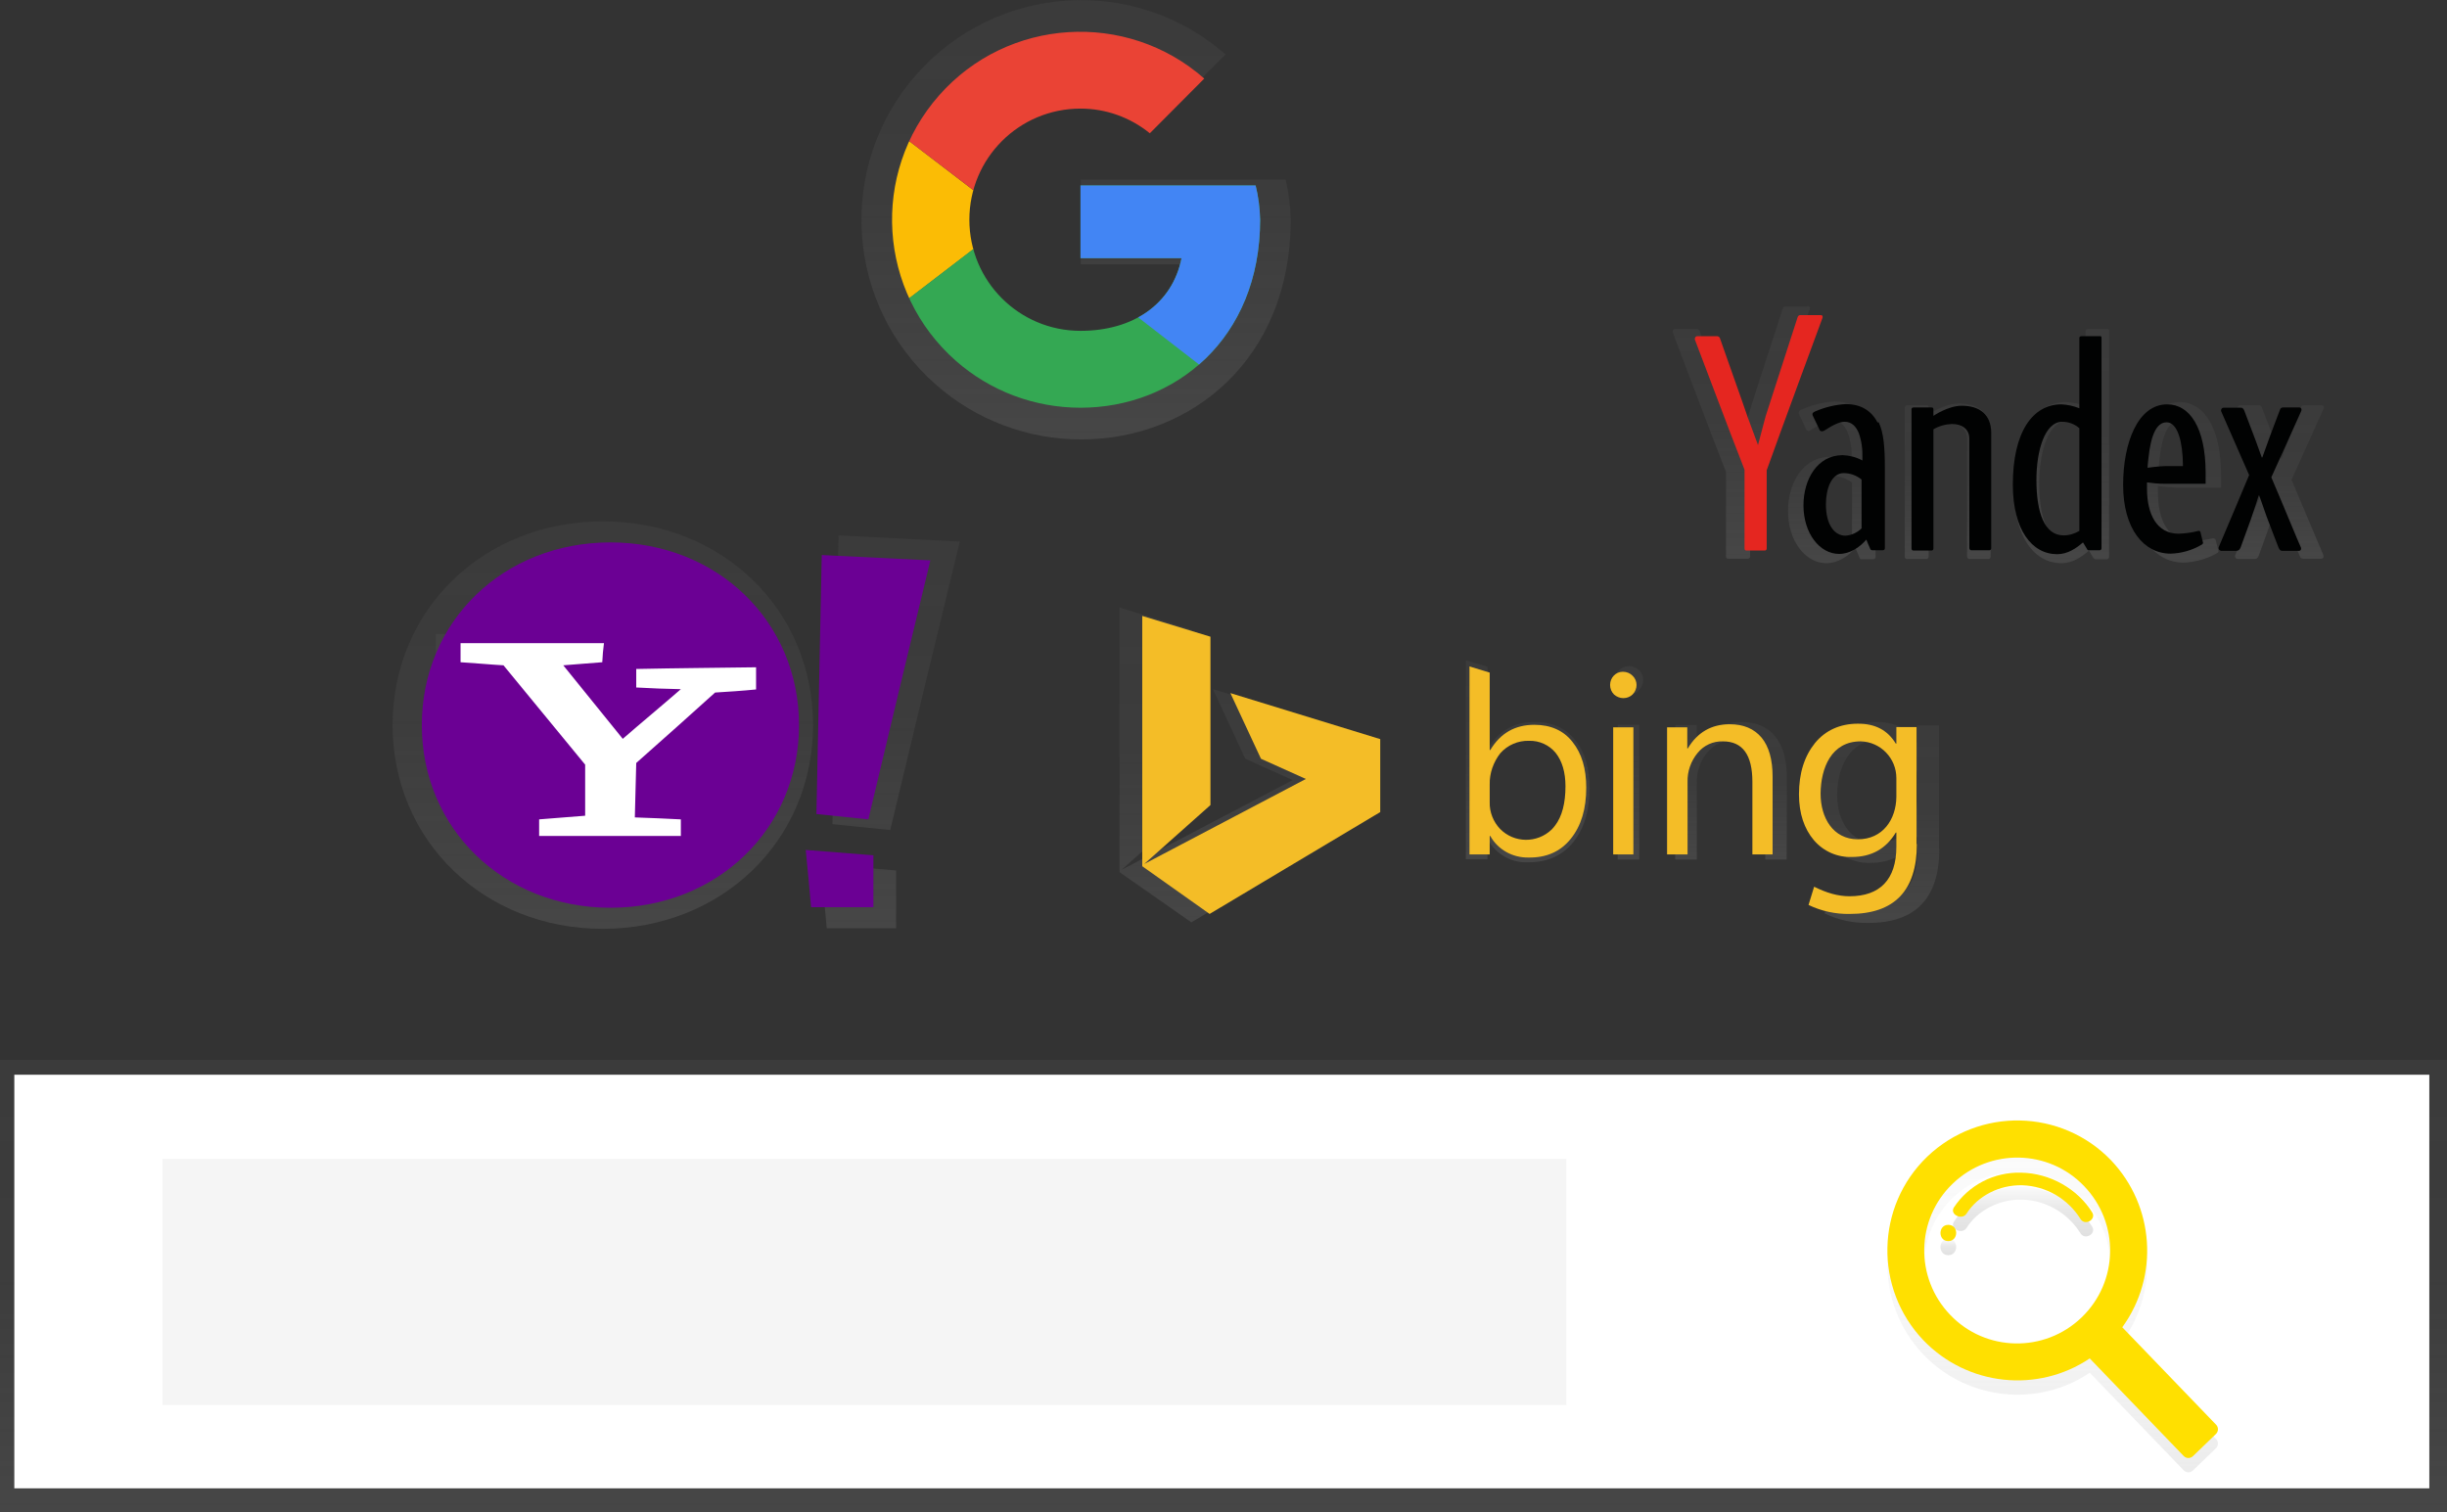 <?xml version="1.0" encoding="utf-8"?>
<!-- Generator: Adobe Illustrator 23.1.1, SVG Export Plug-In . SVG Version: 6.00 Build 0)  -->
<svg version="1.1" id="Capa_1" xmlns="http://www.w3.org/2000/svg" xmlns:xlink="http://www.w3.org/1999/xlink" x="0px" y="0px"
	 viewBox="0 0 871.9 538.9" style="enable-background:new 0 0 871.9 538.9;" xml:space="preserve">
<rect x="0" y="0" width="871.9" height="538.9" fill="#333333" stroke="none"/>
<style type="text/css">
	.st0{fill:url(#SVGID_1_);}
	.st1{fill:#FFFFFF;}
	.st2{fill:#F5F5F5;}
	.st3{fill:url(#SVGID_2_);}
	.st4{fill:url(#SVGID_3_);}
	.st5{fill:url(#SVGID_4_);}
	.st6{fill:#FFE000;}
	.st7{fill:url(#SVGID_5_);}
	.st8{clip-path:url(#SVGID_7_);}
	.st9{fill:#FBBC05;}
	.st10{fill:#EA4335;}
	.st11{fill:#34A853;}
	.st12{fill:#4285F4;}
	.st13{fill:url(#SVGID_8_);}
	.st14{fill:url(#SVGID_9_);}
	.st15{fill:url(#SVGID_10_);}
	.st16{fill:#6B0094;}
	.st17{fill:url(#SVGID_11_);}
	.st18{fill:url(#SVGID_12_);}
	.st19{fill:url(#SVGID_13_);}
	.st20{fill:url(#SVGID_14_);}
	.st21{fill:url(#SVGID_15_);}
	.st22{fill:#F4BD27;}
	.st23{fill:url(#SVGID_16_);}
	.st24{fill:url(#SVGID_17_);}
	.st25{fill:url(#SVGID_18_);}
	.st26{fill:url(#SVGID_19_);}
	.st27{fill:url(#SVGID_20_);}
	.st28{fill:url(#SVGID_21_);}
	.st29{fill:#010202;}
	.st30{fill:#E52620;}
</style>
<title>search engines</title>
<linearGradient id="SVGID_1_" gradientUnits="userSpaceOnUse" x1="435.955" y1="-0.91" x2="435.955" y2="160.32" gradientTransform="matrix(1 0 0 -1 0 538)">
	<stop  offset="0" style="stop-color:#808080;stop-opacity:0.25"/>
	<stop  offset="0.54" style="stop-color:#808080;stop-opacity:0.12"/>
	<stop  offset="1" style="stop-color:#808080;stop-opacity:0.1"/>
</linearGradient>
<rect y="377.7" class="st0" width="871.9" height="161.2"/>
<rect x="5.1" y="383" class="st1" width="860.5" height="147.4"/>
<rect x="57.9" y="413" class="st2" width="500.2" height="87.7"/>
<linearGradient id="SVGID_2_" gradientUnits="userSpaceOnUse" x1="895.412" y1="-167.264" x2="895.412" y2="-46.964" gradientTransform="matrix(1 0 0 -1 -164.05 357.45)">
	<stop  offset="0" style="stop-color:#B3B3B3;stop-opacity:0.25"/>
	<stop  offset="0.54" style="stop-color:#B3B3B3;stop-opacity:0.1"/>
	<stop  offset="1" style="stop-color:#B3B3B3;stop-opacity:5.000000e-02"/>
</linearGradient>
<path class="st3" d="M752.2,418.6c-17.7-18.4-47-19-65.5-1.3c-18.4,17.7-19,47-1.3,65.5c15.6,16.2,40.6,18.9,59.2,6.4l33.5,34.8
	c0.9,0.9,2.3,0.9,3.2,0.1c0,0,0,0,0,0l8.3-8c0.9-0.9,0.9-2.3,0.1-3.2c0,0,0,0,0,0l-33.5-34.8C769.4,459.9,767.7,434.8,752.2,418.6z
	 M741.7,474.6c-13.2,12.7-34.2,12.3-46.8-0.9c-12.7-13.2-12.3-34.2,0.9-46.8c13.2-12.7,34.2-12.3,46.8,0.9
	C755.3,441,754.9,461.9,741.7,474.6L741.7,474.6z"/>
<linearGradient id="SVGID_3_" gradientUnits="userSpaceOnUse" x1="858.278" y1="-89.87" x2="858.278" y2="-84.08" gradientTransform="matrix(1 0 0 -1 -164.05 357.45)">
	<stop  offset="0" style="stop-color:#000000;stop-opacity:0.12"/>
	<stop  offset="0.55" style="stop-color:#000000;stop-opacity:9.000000e-02"/>
	<stop  offset="1" style="stop-color:#000000;stop-opacity:2.000000e-02"/>
</linearGradient>
<path class="st4" d="M694.2,441.5c-3.7,0-3.7,5.8,0,5.8S698,441.5,694.2,441.5z"/>
<linearGradient id="SVGID_4_" gradientUnits="userSpaceOnUse" x1="884.875" y1="-83.23" x2="884.875" y2="-65.52" gradientTransform="matrix(1 0 0 -1 -164.05 357.45)">
	<stop  offset="0" style="stop-color:#000000;stop-opacity:0.12"/>
	<stop  offset="0.55" style="stop-color:#000000;stop-opacity:9.000000e-02"/>
	<stop  offset="1" style="stop-color:#000000;stop-opacity:2.000000e-02"/>
</linearGradient>
<path class="st5" d="M720.2,423c-9.6-0.3-18.7,4.4-24,12.4c-1.6,2.5,2.9,4.7,4.5,2.2c4-6.3,11.7-10.3,19.9-10.1
	c8.5,0.3,16.2,4.8,20.7,12c1.6,2.6,5.7,0.2,4.2-2.3C740.4,428.9,730.6,423.2,720.2,423z"/>
<path class="st6" d="M752.2,413.5c-17.7-18.4-47-19-65.5-1.3c-18.4,17.7-19,47-1.3,65.5c15.6,16.2,40.6,18.9,59.2,6.4l33.5,34.8
	c0.9,0.9,2.3,0.9,3.2,0.1c0,0,0,0,0,0l8.3-8c0.9-0.9,0.9-2.3,0.1-3.2c0,0,0,0,0,0L756.2,473C769.4,454.8,767.7,429.8,752.2,413.5z
	 M741.7,469.5c-13.2,12.7-34.2,12.3-46.8-0.9c-12.7-13.2-12.3-34.2,0.9-46.8c13.2-12.7,34.2-12.3,46.8,0.9
	C755.3,435.9,754.9,456.8,741.7,469.5L741.7,469.5z"/>
<path class="st6" d="M694.2,436.5c-3.7,0-3.7,5.8,0,5.8S698,436.5,694.2,436.5z"/>
<path class="st6" d="M720.2,417.9c-9.6-0.3-18.7,4.4-24,12.4c-1.6,2.5,2.9,4.7,4.5,2.2c4-6.3,11.7-10.3,19.9-10.1
	c8.5,0.3,16.2,4.8,20.7,12c1.6,2.6,5.7,0.2,4.2-2.3C740.4,423.8,730.6,418.1,720.2,417.9z"/>
<g id="b66f4108-1dd3-4103-b715-537ec4a4772e">
	
		<linearGradient id="SVGID_5_" gradientUnits="userSpaceOnUse" x1="547.453" y1="200.89" x2="547.453" y2="357.351" gradientTransform="matrix(1 0 0 -1 -164.05 357.45)">
		<stop  offset="0" style="stop-color:#808080;stop-opacity:0.25"/>
		<stop  offset="0.54" style="stop-color:#808080;stop-opacity:0.12"/>
		<stop  offset="1" style="stop-color:#808080;stop-opacity:0.1"/>
	</linearGradient>
	<path class="st7" d="M458.1,64h-73v30.2h42c-3.9,19.2-20.3,30.2-42,30.2c-25.5-0.4-46-21.4-45.6-46.9c0.4-25,20.6-45.2,45.6-45.6
		c10.5,0,20.7,3.6,28.8,10.3l22.8-22.8C404.3-9,354.9-5.8,326.4,26.7c-28.5,32.5-25.3,81.9,7.1,110.4c14.3,12.6,32.7,19.5,51.7,19.5
		c39.1,0,74.7-28.5,74.7-78.3C459.8,73.5,459.2,68.7,458.1,64z"/>
</g>
<g>
	<defs>
		<path id="SVGID_6_" d="M447.4,66.1H385V92h36c-3.3,16.5-17.4,25.9-36,25.9c-21.9,0-39.6-17.7-39.6-39.6s17.7-39.6,39.6-39.6l0,0
			c9,0,17.7,3.1,24.7,8.8L429.1,28C401.4,3.6,359,6.3,334.6,34c-24.5,27.8-21.8,70.1,6,94.6c12.3,10.8,28,16.7,44.4,16.7
			c33.5,0,64-24.4,64-67C448.9,74.2,448.4,70.1,447.4,66.1z"/>
	</defs>
	<clipPath id="SVGID_7_">
		<use xlink:href="#SVGID_6_"  style="overflow:visible;"/>
	</clipPath>
	<g class="st8">
		<path class="st9" d="M308.8,117.9V38.7l51.8,39.6L308.8,117.9z"/>
		<path class="st10" d="M308.8,38.7l51.8,39.6l21.3-18.6L455,47.8V5.2H308.8V38.7z"/>
		<path class="st11" d="M308.8,117.9l91.4-70.1l24.1,3L455,5.2v146.2H308.8V117.9z"/>
		<path class="st12" d="M455,151.4l-94.4-73.1l-12.2-9.1L455,38.7V151.4z"/>
	</g>
</g>
<g id="d8826248-d006-481d-80db-43bc27daf51c">
	<g>
		<g>
			
				<linearGradient id="SVGID_8_" gradientUnits="userSpaceOnUse" x1="378.895" y1="26.49" x2="378.895" y2="171.67" gradientTransform="matrix(1 0 0 -1 -164.05 357.45)">
				<stop  offset="0" style="stop-color:#808080;stop-opacity:0.25"/>
				<stop  offset="0.54" style="stop-color:#808080;stop-opacity:0.12"/>
				<stop  offset="1" style="stop-color:#808080;stop-opacity:0.1"/>
			</linearGradient>
			<path class="st13" d="M214.8,185.8c42.5,0,74.9,31.4,74.9,72.6c0,41.1-32.5,72.6-74.9,72.6s-74.9-31.4-74.9-72.6
				C139.9,217.2,172.3,185.8,214.8,185.8z"/>
		</g>
		<g id="cd9086b0-0465-4ddd-b26e-08d7ca60be30">
			<g>
				<g id="aa638075-2341-4c20-8c97-6443789b9aee">
					
						<linearGradient id="SVGID_9_" gradientUnits="userSpaceOnUse" x1="378.04" y1="55" x2="378.04" y2="131.53" gradientTransform="matrix(1 0 0 -1 -164.05 357.45)">
						<stop  offset="0" style="stop-color:#808080;stop-opacity:0.25"/>
						<stop  offset="0.54" style="stop-color:#808080;stop-opacity:0.12"/>
						<stop  offset="1" style="stop-color:#808080;stop-opacity:0.1"/>
					</linearGradient>
					<path class="st14" d="M211.6,233.4c0.2-2.5,0.4-5,0.7-7.5h-57v7.5c5.7,0.4,11.3,0.9,17,1.2c10.8,13.1,21.5,26.2,32.4,39.4v20.3
						c-6.1,0.5-12.2,0.9-18.3,1.4v6.6h56.3v-6.6c-6.1-0.4-12.2-0.5-18.3-0.7c0.2-7.2,0.4-14.5,0.5-21.7c10.6-9.3,21-18.6,31.4-28
						c5.4-0.4,10.8-0.7,16.3-1.2v-8.8c-16,0.2-31.7,0.4-47.7,0.7v7.4c5.9,0.4,11.8,0.5,17.7,0.7c-7.7,6.6-15.4,13.1-23.1,19.7
						c-7.9-9.7-15.8-19.5-23.7-29.2C201.2,234.2,206.4,233.8,211.6,233.4z"/>
				</g>
			</g>
		</g>
		<g id="c909fb51-d884-4b77-9a53-133209191f18">
			<g id="fad3897a-b382-46ab-97cd-992d89cd1312">
				<g id="b723b098-9615-45ec-9744-2c024445d2d9">
					
						<linearGradient id="SVGID_10_" gradientUnits="userSpaceOnUse" x1="481.24" y1="26.66" x2="481.24" y2="166.64" gradientTransform="matrix(1 0 0 -1 -164.05 357.45)">
						<stop  offset="0" style="stop-color:#808080;stop-opacity:0.25"/>
						<stop  offset="0.54" style="stop-color:#808080;stop-opacity:0.12"/>
						<stop  offset="1" style="stop-color:#808080;stop-opacity:0.1"/>
					</linearGradient>
					<path class="st15" d="M342,193l-43.2-2.2c-0.7,34.2-1.4,68.6-2.2,102.9c6.8,0.7,13.8,1.4,20.6,2.1
						C325.4,261.4,333.7,227.1,342,193z M294.6,330.8h24.7v-20.6l-26.9-2.2C293.1,315.7,293.9,323.3,294.6,330.8z"/>
				</g>
			</g>
		</g>
	</g>
</g>
<g id="c54374c9-5ce3-408c-944d-67488ba47ad9">
	<g>
		<path class="st16" d="M217.5,193.3c38.1,0,67.2,28.2,67.2,65.1c0,36.9-29.1,65.1-67.2,65.1s-67.2-28.2-67.2-65.1
			C150.3,221.4,179.4,193.3,217.5,193.3z"/>
		<g id="c03fa78e-fbaa-491c-9ca6-f015ede67acc">
			<g>
				<path id="f24379df-238d-4d18-84fa-01d663e5d57c" class="st1" d="M214.6,236c0.1-2.3,0.3-4.5,0.6-6.8h-51.1v6.8
					c5.1,0.3,10.1,0.8,15.3,1.1c9.6,11.7,19.3,23.5,29.1,35.4v18.2c-5.5,0.5-10.9,0.8-16.4,1.3v5.9h50.5V292
					c-5.5-0.3-10.9-0.5-16.4-0.7c0.2-6.4,0.3-13,0.5-19.4c9.5-8.4,18.8-16.7,28.1-25.1c4.8-0.3,9.6-0.6,14.6-1.1v-7.9
					c-14.3,0.2-28.4,0.3-42.7,0.6v6.6c5.3,0.3,10.6,0.5,15.9,0.6c-6.9,6-13.8,11.7-20.7,17.7c-7.1-8.7-14.1-17.5-21.2-26.2
					C205.3,236.7,209.9,236.4,214.6,236z"/>
			</g>
		</g>
		<g id="bed980a8-54d9-4ead-8aa7-7019110c4f84">
			<g>
				<path class="st16" d="M331.5,199.7l-38.7-1.9c-0.6,30.7-1.3,61.6-1.9,92.3c6.1,0.6,12.4,1.3,18.5,1.9
					C316.7,261.1,324.1,230.4,331.5,199.7z M289,323.3h22.2v-18.5l-24.1-1.9C287.8,309.8,288.4,316.6,289,323.3z"/>
			</g>
		</g>
	</g>
</g>
<g>
	<g>
		
			<linearGradient id="SVGID_11_" gradientUnits="userSpaceOnUse" x1="443.805" y1="209.26" x2="443.805" y2="321.49" gradientTransform="matrix(1 0 0 -1 0 538)">
			<stop  offset="0" style="stop-color:#808080;stop-opacity:0.25"/>
			<stop  offset="0.54" style="stop-color:#808080;stop-opacity:0.12"/>
			<stop  offset="1" style="stop-color:#808080;stop-opacity:0.1"/>
		</linearGradient>
		<polygon class="st17" points="424.5,328.7 398.9,310.8 398.9,216.5 424.6,224.4 424.6,287.8 399.6,310 460.6,278 443.7,270.4 
			432.2,245.6 488.7,262.9 488.7,290.5 		"/>
	</g>
	<g id="adf0c4a8-c861-4f67-ad45-bfc4516b4b15">
		<g>
			
				<linearGradient id="SVGID_12_" gradientUnits="userSpaceOnUse" x1="708.365" y1="50.059" x2="708.365" y2="122.12" gradientTransform="matrix(1 0 0 -1 -164.05 357.45)">
				<stop  offset="0" style="stop-color:#808080;stop-opacity:0.25"/>
				<stop  offset="0.54" style="stop-color:#808080;stop-opacity:0.12"/>
				<stop  offset="1" style="stop-color:#808080;stop-opacity:0.1"/>
			</linearGradient>
			<path class="st18" d="M530.2,299.3H530v6.9h-7.7v-70.9l7.7,2.3v29.2h0.2c3.8-6.4,9.3-9.5,16.6-9.5c6.1,0,11,2.1,14.4,6.4
				c3.5,4.3,5.2,10,5.2,17.2c0,8-2,14.4-5.8,19.2c-3.9,4.8-9.2,7.2-16,7.2C538.6,307.6,533.1,304.5,530.2,299.3z M530,280v6.7
				c-0.1,3.7,1.3,7.4,3.9,10.1c5.3,5.4,14,5.5,19.5,0.2c0.5-0.4,0.9-0.9,1.3-1.4c2.7-3.6,4-8.5,4-14.8c0-5.3-1.2-9.5-3.7-12.5
				c-2.4-3-6.1-4.7-10-4.5c-4.1-0.2-8.1,1.6-10.8,4.7C531.3,271.6,529.8,275.8,530,280z"/>
		</g>
		<g id="e9bd7740-3bac-4f11-9098-850597dc5964">
			
				<linearGradient id="SVGID_13_" gradientUnits="userSpaceOnUse" x1="744.466" y1="51.15" x2="744.466" y2="119.961" gradientTransform="matrix(1 0 0 -1 -164.05 357.45)">
				<stop  offset="0" style="stop-color:#808080;stop-opacity:0.25"/>
				<stop  offset="0.54" style="stop-color:#808080;stop-opacity:0.12"/>
				<stop  offset="1" style="stop-color:#808080;stop-opacity:0.1"/>
			</linearGradient>
			<path class="st19" d="M580.4,247.4c-1.3,0-2.6-0.5-3.5-1.4c-1-0.9-1.5-2.2-1.5-3.6c-0.1-2.7,2.1-4.9,4.8-5c0.1,0,0.1,0,0.2,0
				c1.3,0,2.6,0.5,3.6,1.4c2,1.9,2,5.1,0,7.1c0,0,0,0,0,0C583,247,581.7,247.5,580.4,247.4z M584.1,306.3h-7.7v-48h7.7V306.3z"/>
		</g>
		<g>
			
				<linearGradient id="SVGID_14_" gradientUnits="userSpaceOnUse" x1="780.785" y1="51.17" x2="780.785" y2="100.18" gradientTransform="matrix(1 0 0 -1 -164.05 357.45)">
				<stop  offset="0" style="stop-color:#808080;stop-opacity:0.25"/>
				<stop  offset="0.54" style="stop-color:#808080;stop-opacity:0.12"/>
				<stop  offset="1" style="stop-color:#808080;stop-opacity:0.1"/>
			</linearGradient>
			<path class="st20" d="M636.6,306.3H629v-27.3c0-10.2-3.7-15.2-11.1-15.2c-3.7-0.1-7.2,1.5-9.5,4.3c-2.6,3-3.9,6.9-3.8,10.9v27.3
				h-7.7v-47.9h7.7v8h0.2c3.6-6.1,8.9-9.1,15.7-9.1c5.2,0,9.2,1.7,12,5.1s4.1,8.3,4.2,14.7L636.6,306.3z"/>
		</g>
		<g id="d360da2a-da29-47f1-af73-68a568081c1c">
			
				<linearGradient id="SVGID_15_" gradientUnits="userSpaceOnUse" x1="832.81" y1="28.601" x2="832.81" y2="100.36" gradientTransform="matrix(1 0 0 -1 -164.05 357.45)">
				<stop  offset="0" style="stop-color:#808080;stop-opacity:0.25"/>
				<stop  offset="0.54" style="stop-color:#808080;stop-opacity:0.12"/>
				<stop  offset="1" style="stop-color:#808080;stop-opacity:0.1"/>
			</linearGradient>
			<path class="st21" d="M691,302.5c0,17.6-8.4,26.4-25.3,26.4c-5.4,0.1-10.7-1-15.6-3.4l2.1-6.9c4.7,2.3,9,3.6,13.3,3.6
				c11.4,0,17.7-6.2,17.7-18.7v-5.2H683c-3.6,6.1-9.1,9.2-16.5,9.2c-5.5,0.2-10.8-2.2-14.4-6.4c-3.6-4.3-5.6-10-5.6-17.2
				c0-8.1,2.1-14.5,6-19.3s9.4-7.3,16.2-7.3c6.5,0,11.1,2.3,14.2,7.5h0.2v-6.3h7.8V302.5z M683.3,284.6v-7.1c0-7.5-6-13.7-13.5-13.8
				c-11.1,0-15.1,10.1-15.2,19.6c0,9.1,4.6,17.2,14.1,17.2S683.1,293.1,683.3,284.6L683.3,284.6z"/>
		</g>
	</g>
</g>
<g id="b32b3bd2-e2ac-448f-8e9d-3efea7831205">
	<path class="st22" d="M431,325.7L407,308.7v-89.2l24.3,7.4v60l-23.6,21l57.6-30.3l-16-7.2L438.4,247l53.4,16.4v26L431,325.7z"/>
	<g id="b78c3c1b-fd7c-4cdd-831f-943502e589c6">
		<path id="a1aaba5c-87d1-494e-b4db-e2424d267e74" class="st22" d="M531,297.9h-0.2v6.6h-7.2v-67l7.2,2.2v27.6h0.2
			c3.6-6,8.8-9,15.7-9c5.8,0,10.4,2,13.6,6.1c3.3,4.1,4.9,9.5,4.9,16.3c0,7.6-1.8,13.6-5.5,18.2s-8.7,6.8-15.1,6.7
			C539,305.7,533.7,302.8,531,297.9z M530.8,279.6v6.3c-0.1,3.5,1.3,7,3.7,9.5c5,5.1,13.2,5.2,18.4,0.2c0.4-0.4,0.8-0.9,1.2-1.4
			c2.5-3.3,3.7-8,3.7-14c0-5-1.2-9-3.5-11.9c-2.3-2.8-5.8-4.4-9.5-4.3c-3.9-0.1-7.6,1.5-10.2,4.4
			C532.1,271.6,530.7,275.6,530.8,279.6L530.8,279.6z"/>
		<path id="c2b46ba4-c904-4cc9-9109-f48bfd422836" class="st22" d="M578.4,248.8c-1.2,0-2.4-0.5-3.3-1.3c-0.9-0.9-1.4-2.1-1.4-3.4
			c0-2.6,2-4.7,4.5-4.7c0,0,0.1,0,0.1,0c1.3,0,2.5,0.5,3.4,1.4c1.9,1.8,1.9,4.8,0,6.7c0,0,0,0,0,0
			C580.9,248.3,579.7,248.8,578.4,248.8z M582,304.5h-7.2v-45.3h7.2V304.5z"/>
		<path id="e38629ea-396c-4cd4-a9ef-8c6412e7dcde" class="st22" d="M631.6,304.5h-7.2v-25.9c0-9.6-3.5-14.4-10.5-14.4
			c-3.5-0.1-6.8,1.4-9,4.1c-2.4,2.9-3.7,6.6-3.6,10.3v25.9H594v-45.3h7.2v7.5h0.2c3.4-5.7,8.4-8.6,14.9-8.6c5,0,8.7,1.6,11.4,4.8
			c2.6,3.2,3.9,7.8,3.9,13.9L631.6,304.5z"/>
		<path id="b7a43e19-a069-4d09-9407-0ca788ab83ee" class="st22" d="M683,300.8c0,16.6-8,24.9-23.9,24.9c-5.1,0.1-10.1-1-14.7-3.2
			l2-6.5c4.4,2.2,8.5,3.4,12.6,3.4c10.8,0,16.7-5.9,16.7-17.7v-5h-0.2c-3.5,5.8-8.7,8.7-15.6,8.7c-5.2,0.2-10.2-2-13.6-6
			c-3.4-4-5.3-9.5-5.3-16.3c0-7.7,2-13.7,5.7-18.3c3.7-4.5,8.9-6.9,15.3-6.9c6.1,0,10.5,2.2,13.5,7.1h0.2v-5.9h7.2V300.8z
			 M675.7,284v-6.7c0-7.1-5.6-12.9-12.7-13.1c-10.5,0-14.2,9.5-14.3,18.6c0,8.6,4.4,16.3,13.3,16.3S675.6,292,675.7,284z"/>
	</g>
</g>
<g>
	<g id="d238b1b1-b934-4f75-9b9b-f38f789b39c3">
		
			<linearGradient id="SVGID_16_" gradientUnits="userSpaceOnUse" x1="858.058" y1="158.178" x2="858.058" y2="213.62" gradientTransform="matrix(1 0 0 -1 -164.05 357.45)">
			<stop  offset="0" style="stop-color:#808080;stop-opacity:0.25"/>
			<stop  offset="0.54" style="stop-color:#808080;stop-opacity:0.12"/>
			<stop  offset="1" style="stop-color:#808080;stop-opacity:0.1"/>
		</linearGradient>
		<path class="st23" d="M698,143.8c-5.3,0-10.8,3.9-10.8,3.9v-2.5c0-0.5-0.2-0.8-0.8-0.8h-6.8c-0.4,0-0.8,0.3-0.9,0.7
			c0,0,0,0.1,0,0.1v53.1c0,0.5,0.2,0.9,0.8,0.9h6.9c0.4,0,0.8-0.4,0.8-0.8c0,0,0-0.1,0-0.1v-45.5c2.2-1.3,4.6-1.9,7.1-2
			c3.7,0,6.6,1.8,6.6,5.6v41.9c0,0.4,0.3,0.8,0.7,0.9c0,0,0.1,0,0.1,0h6.8c0.4,0,0.8-0.4,0.8-0.8c0,0,0-0.1,0-0.1v-44.3
			C709.3,147.4,705.2,143.8,698,143.8z"/>
	</g>
	<g>
		
			<linearGradient id="SVGID_17_" gradientUnits="userSpaceOnUse" x1="898.648" y1="156.81" x2="898.648" y2="240.29" gradientTransform="matrix(1 0 0 -1 -164.05 357.45)">
			<stop  offset="0" style="stop-color:#808080;stop-opacity:0.25"/>
			<stop  offset="0.54" style="stop-color:#808080;stop-opacity:0.12"/>
			<stop  offset="1" style="stop-color:#808080;stop-opacity:0.1"/>
		</linearGradient>
		<path class="st24" d="M750.7,117.2H744c-0.4,0-0.8,0.3-0.9,0.7c0,0,0,0.1,0,0.1v26.8c-2.2-0.9-4.5-1.4-6.9-1.5
			c-11,0-18.6,10.5-18.6,30.8c0,17.3,7.3,26.6,16.9,26.6c4,0,7.4-2.3,9.8-4.5l1.5,2.5c0.2,0.4,0.6,0.6,1,0.6h3.9
			c0.4,0,0.8-0.4,0.8-0.8c0,0,0-0.1,0-0.1v-80.4C751.6,117.4,751.3,117.2,750.7,117.2L750.7,117.2z M726.6,172.2
			c0-11.1,3.3-22.2,9.9-22.2c2.4,0,4.7,0.9,6.6,2.4v39.3c-1.8,1.1-3.9,1.7-6,1.8C729.8,193.4,726.6,184.9,726.6,172.2L726.6,172.2z"
			/>
	</g>
	<g>
		
			<linearGradient id="SVGID_18_" gradientUnits="userSpaceOnUse" x1="939.585" y1="157.01" x2="939.585" y2="214.12" gradientTransform="matrix(1 0 0 -1 -164.05 357.45)">
			<stop  offset="0" style="stop-color:#808080;stop-opacity:0.25"/>
			<stop  offset="0.54" style="stop-color:#808080;stop-opacity:0.12"/>
			<stop  offset="1" style="stop-color:#808080;stop-opacity:0.1"/>
		</linearGradient>
		<path class="st25" d="M776.7,143.3c-11.3,0-16.8,14.8-16.8,30.9c0,16.8,7.9,26.3,18.2,26.3c4.2-0.2,8.3-1.3,11.9-3.4
			c0.4-0.2,0.6-0.6,0.4-1l-0.9-3.6c-0.1-0.4-0.4-0.7-0.9-0.7c0,0,0,0,0,0c-2.5,0.6-5,1-7.5,1.1c-8.4,0-12.2-7.4-12.2-17.3v-2.4
			c2.2,0.3,4.4,0.5,6.7,0.6h15.8v-4.6C791.3,152.4,785.4,143.4,776.7,143.3L776.7,143.3z M776.1,166.9c-2.5,0-7,0.6-7,0.6
			s0.1-1.8,0.3-3.5c1-9.2,3.2-13.9,7-13.9c3.3,0,5.6,4.8,6.1,13.1c0.1,1.7,0.1,3.7,0.1,3.7L776.1,166.9L776.1,166.9z"/>
	</g>
	<g id="c697e1ca-ddd9-45ac-9ec9-31a6877d9bb6">
		
			<linearGradient id="SVGID_19_" gradientUnits="userSpaceOnUse" x1="816.798" y1="156.76" x2="816.798" y2="214.32" gradientTransform="matrix(1 0 0 -1 -164.05 357.45)">
			<stop  offset="0" style="stop-color:#808080;stop-opacity:0.25"/>
			<stop  offset="0.54" style="stop-color:#808080;stop-opacity:0.12"/>
			<stop  offset="1" style="stop-color:#808080;stop-opacity:0.1"/>
		</linearGradient>
		<path class="st26" d="M665.9,150.2c-2.5-4.9-7-7.1-12.1-7.1c-4.1,0.2-8.1,1.2-11.8,2.8c-0.7,0.3-1.1,0.6-1.1,1.1
			c0,0.4,0.1,0.7,0.3,1l2.3,4.9c0.1,0.4,0.5,0.7,0.9,0.7c0.3,0,0.7-0.2,0.9-0.4c3.3-2.1,5.8-3.3,7.7-3.3c2.6,0,4.3,1.7,5.4,4.3
			c1.1,3,1.5,6.3,1.4,9.5c0,0.5,0,1.1,0,1.1c-2.3-1.2-4.9-1.9-7.6-2c-9.8,0-15.1,9.3-15.1,19.3c0,10.7,6.2,18.6,13.6,18.6
			c4.1,0,7.9-2.4,10.4-5.5c0,0,1.3,3.2,1.5,3.6c0.1,0.4,0.5,0.6,0.9,0.5h4c0.4,0,0.8-0.4,0.8-0.8c0,0,0-0.1,0-0.1v-30.9
			C668.3,159.9,667.9,154.2,665.9,150.2L665.9,150.2z M659.9,190.6c-1.7,1.7-4,2.8-6.4,2.9c-2,0-3.9-1-5-2.8
			c-1.6-2.2-2.3-5.5-2.3-9.2c0-5.9,2.2-11.9,6.8-11.9c2.5,0,4.9,0.9,6.9,2.4L659.9,190.6L659.9,190.6z"/>
	</g>
	<g id="ff4fa252-6ee1-4f25-bde5-0a4b374039a4">
		
			<linearGradient id="SVGID_20_" gradientUnits="userSpaceOnUse" x1="976.11" y1="158.21" x2="976.11" y2="213.02" gradientTransform="matrix(1 0 0 -1 -164.05 357.45)">
			<stop  offset="0" style="stop-color:#808080;stop-opacity:0.25"/>
			<stop  offset="0.54" style="stop-color:#808080;stop-opacity:0.12"/>
			<stop  offset="1" style="stop-color:#808080;stop-opacity:0.1"/>
		</linearGradient>
		<path class="st27" d="M827,144.4h-6c-0.5,0-1,0.3-1.2,0.8c-0.4,1-2.9,7.7-4,10.5c-0.8,2-2.8,7.7-2.8,7.7h-0.2c0,0-1.5-4.1-2.3-6.2
			c-0.6-1.7-4-10.5-4.4-11.6c-0.2-0.6-0.5-1.2-1.3-1.2h-6.6c-0.6,0-1,0.5-0.9,1.1c0,0.1,0,0.2,0,0.2c0.2,0.5,10.8,24.5,10.8,24.5
			s-11.3,26.9-11.6,27.5c-0.3,0.5-0.1,1.1,0.4,1.4c0.2,0.1,0.3,0.1,0.5,0.1h5.8c1,0,1.4-0.5,1.7-1.4c0.8-2.3,2.1-5.6,3.8-10.6
			c1.2-3.3,3-9.2,3-9.2h0.2c0,0,2,6,2.8,7.9c1.9,4.9,4.3,11.3,4.6,12s0.6,1.2,1.3,1.2h6.5c0.7,0,1-0.7,0.7-1.4
			c-0.7-1.5-7-16.7-11.3-26.7c0,0,11.2-24.8,11.5-25.5S827.9,144.4,827,144.4L827,144.4z"/>
	</g>
	<g>
		
			<linearGradient id="SVGID_21_" gradientUnits="userSpaceOnUse" x1="784.424" y1="158.3" x2="784.424" y2="248.37" gradientTransform="matrix(1 0 0 -1 -164.05 357.45)">
			<stop  offset="0" style="stop-color:#808080;stop-opacity:0.25"/>
			<stop  offset="0.54" style="stop-color:#808080;stop-opacity:0.12"/>
			<stop  offset="1" style="stop-color:#808080;stop-opacity:0.1"/>
		</linearGradient>
		<path class="st28" d="M644,109.2h-7.6c-0.5-0.1-1.1,0.3-1.2,0.8c-0.1,0.5-11.4,35-12.2,37.9c-0.6,2-2.5,9.2-2.9,11l-3.9-10.8
			c-1-3-10.1-28.6-10.4-29.6c-0.2-0.6-0.4-1.3-1.4-1.3h-7.4c-0.6,0-1,0.5-1,1c0,0.1,0,0.1,0,0.2c0.2,0.4,13.6,36.2,19,49.8v30
			c0,0.5,0.2,0.9,0.8,0.9h7c0.4,0,0.8-0.4,0.8-0.8c0,0,0-0.1,0-0.1v-29.8c4.5-12.6,21-57.6,21.2-58.1s0.2-1.3-0.8-1.3L644,109.2z"/>
	</g>
</g>
<g id="d1c7a373-120e-4263-88e0-20e0671c3dc9">
	<path class="st29" d="M699,144.6c-4.9,0-10.1,3.6-10.1,3.6v-2.3c0-0.5-0.2-0.7-0.7-0.7h-6.3c-0.4,0-0.8,0.2-0.8,0.6c0,0,0,0,0,0.1
		v49.5c0,0.5,0.2,0.8,0.7,0.8h6.4c0.4,0,0.7-0.3,0.7-0.7c0,0,0-0.1,0-0.1V153c2-1.2,4.3-1.8,6.6-1.9c3.4,0,6.2,1.7,6.2,5.2v39
		c0,0.4,0.3,0.8,0.7,0.8c0,0,0.1,0,0.1,0h6.3c0.4,0,0.7-0.3,0.7-0.7c0,0,0-0.1,0-0.1v-41.2C709.4,147.9,705.6,144.6,699,144.6z"/>
	<path id="c6648a63-5afe-4686-8775-d8042d885f82" class="st29" d="M748,119.8h-6.3c-0.4,0-0.8,0.2-0.8,0.6c0,0,0,0,0,0.1v25
		c-2-0.8-4.2-1.3-6.4-1.4c-10.2,0-17.3,9.8-17.3,28.6c0,16.1,6.8,24.8,15.8,24.8c3.8,0,6.9-2.2,9.2-4.2l1.4,2.3
		c0.1,0.4,0.5,0.6,0.9,0.5h3.6c0.4,0,0.7-0.3,0.7-0.7c0,0,0-0.1,0-0.1v-74.9C748.8,119.9,748.6,119.7,748,119.8L748,119.8z
		 M725.6,171c0-10.4,3-20.7,9.2-20.7c2.2,0,4.4,0.8,6.1,2.3v36.6c-1.7,1-3.6,1.6-5.6,1.6C728.5,190.8,725.6,182.8,725.6,171
		L725.6,171z"/>
	<path class="st29" d="M772.2,144.1c-10.5,0-15.7,13.8-15.7,28.7c0,15.7,7.4,24.5,16.9,24.5c3.9-0.1,7.7-1.2,11.1-3.2
		c0.4-0.2,0.6-0.6,0.4-1l-0.8-3.3c0-0.4-0.4-0.7-0.8-0.6c0,0,0,0,0,0c-2.3,0.6-4.6,0.9-7,1c-7.8,0-11.3-6.9-11.3-16.1v-2.2
		c2.1,0.3,4.1,0.5,6.2,0.5h14.7v-4.2C785.8,152.5,780.3,144.1,772.2,144.1L772.2,144.1z M771.7,166.1c-2.3,0-6.5,0.6-6.5,0.6
		s0.1-1.7,0.3-3.3c0.9-8.6,3-12.9,6.5-12.9c3.1,0,5.2,4.5,5.7,12.2c0.1,1.6,0.1,3.4,0.1,3.4H771.7z"/>
	<path id="b4bb227d-30ce-41b9-90ac-a7d472bb05c4" class="st29" d="M669,150.6c-2.3-4.6-6.5-6.6-11.2-6.6c-3.8,0.2-7.5,1.1-11,2.6
		c-0.6,0.3-1,0.5-1,1c0,0.3,0.1,0.6,0.3,0.9l2.2,4.6c0.1,0.4,0.5,0.6,0.9,0.6c0.3,0,0.6-0.1,0.9-0.3c3.1-2,5.4-3.1,7.2-3.1
		c2.4,0,4,1.6,5,4c1,2.8,1.4,5.8,1.3,8.8c0,0.5,0,1,0,1c-2.2-1.2-4.6-1.8-7-1.9c-9.1,0-14,8.7-14,17.9c0,10,5.8,17.3,12.7,17.3
		c3.8,0,7.3-2.3,9.7-5.1c0,0,1.2,3,1.4,3.3c0.1,0.3,0.4,0.5,0.8,0.5h3.7c0.4,0,0.7-0.3,0.7-0.7c0,0,0-0.1,0-0.1v-28.7
		c0-7-0.4-12.4-2.2-16.1H669z M663.4,188.2c-1.6,1.6-3.7,2.6-5.9,2.7c-1.9,0-3.6-1-4.7-2.6c-1.5-2-2.2-5.1-2.2-8.6
		c0-5.5,2-11.1,6.3-11.1c2.3,0,4.6,0.8,6.4,2.3V188.2z"/>
	<path class="st29" d="M819.1,145.2h-5.6c-0.5,0-1,0.3-1.1,0.8c-0.4,0.9-2.7,7.2-3.7,9.8c-0.7,1.9-2.6,7.2-2.6,7.2h-0.2
		c0,0-1.4-3.9-2.1-5.8c-0.6-1.6-3.7-9.8-4.1-10.8c-0.2-0.5-0.5-1.1-1.2-1.1h-6.2c-0.5,0-0.9,0.4-0.9,0.9c0,0.1,0,0.2,0,0.3
		c0.2,0.5,10,22.8,10,22.8s-10.5,25-10.8,25.6c-0.2,0.5,0,1.1,0.5,1.3c0.1,0,0.2,0.1,0.3,0.1h5.4c0.9,0,1.3-0.5,1.6-1.3
		c0.8-2.2,1.9-5.2,3.6-9.9c1.1-3.1,2.8-8.5,2.8-8.5h0.2c0,0,1.9,5.5,2.6,7.4c1.8,4.6,4,10.6,4.3,11.2s0.6,1.1,1.2,1.1h6.1
		c0.6,0,0.9-0.7,0.6-1.3c-0.7-1.4-6.5-15.6-10.5-24.9c0,0,10.5-23.1,10.7-23.7S819.9,145.1,819.1,145.2L819.1,145.2z"/>
	<path id="c96c6d06-e931-4679-98ae-89e17d7c35f9" class="st30" d="M648.7,112.3h-7.1c-0.5-0.1-1,0.3-1.1,0.8
		c-0.1,0.5-10.6,32.6-11.4,35.3c-0.5,1.9-2.3,8.6-2.7,10.2l-3.7-10c-0.9-2.8-9.4-26.6-9.7-27.6c-0.1-0.5-0.4-1.2-1.3-1.2h-6.9
		c-0.5,0-0.9,0.4-0.9,0.9c0,0.1,0,0.2,0,0.3c0.2,0.4,12.7,33.7,17.7,46.4v28c0,0.5,0.2,0.8,0.7,0.8h6.5c0.4,0,0.7-0.3,0.7-0.7
		c0,0,0-0.1,0-0.1v-27.8c4.2-11.8,19.6-53.6,19.8-54.1S649.6,112.3,648.7,112.3L648.7,112.3z"/>
</g>
</svg>
